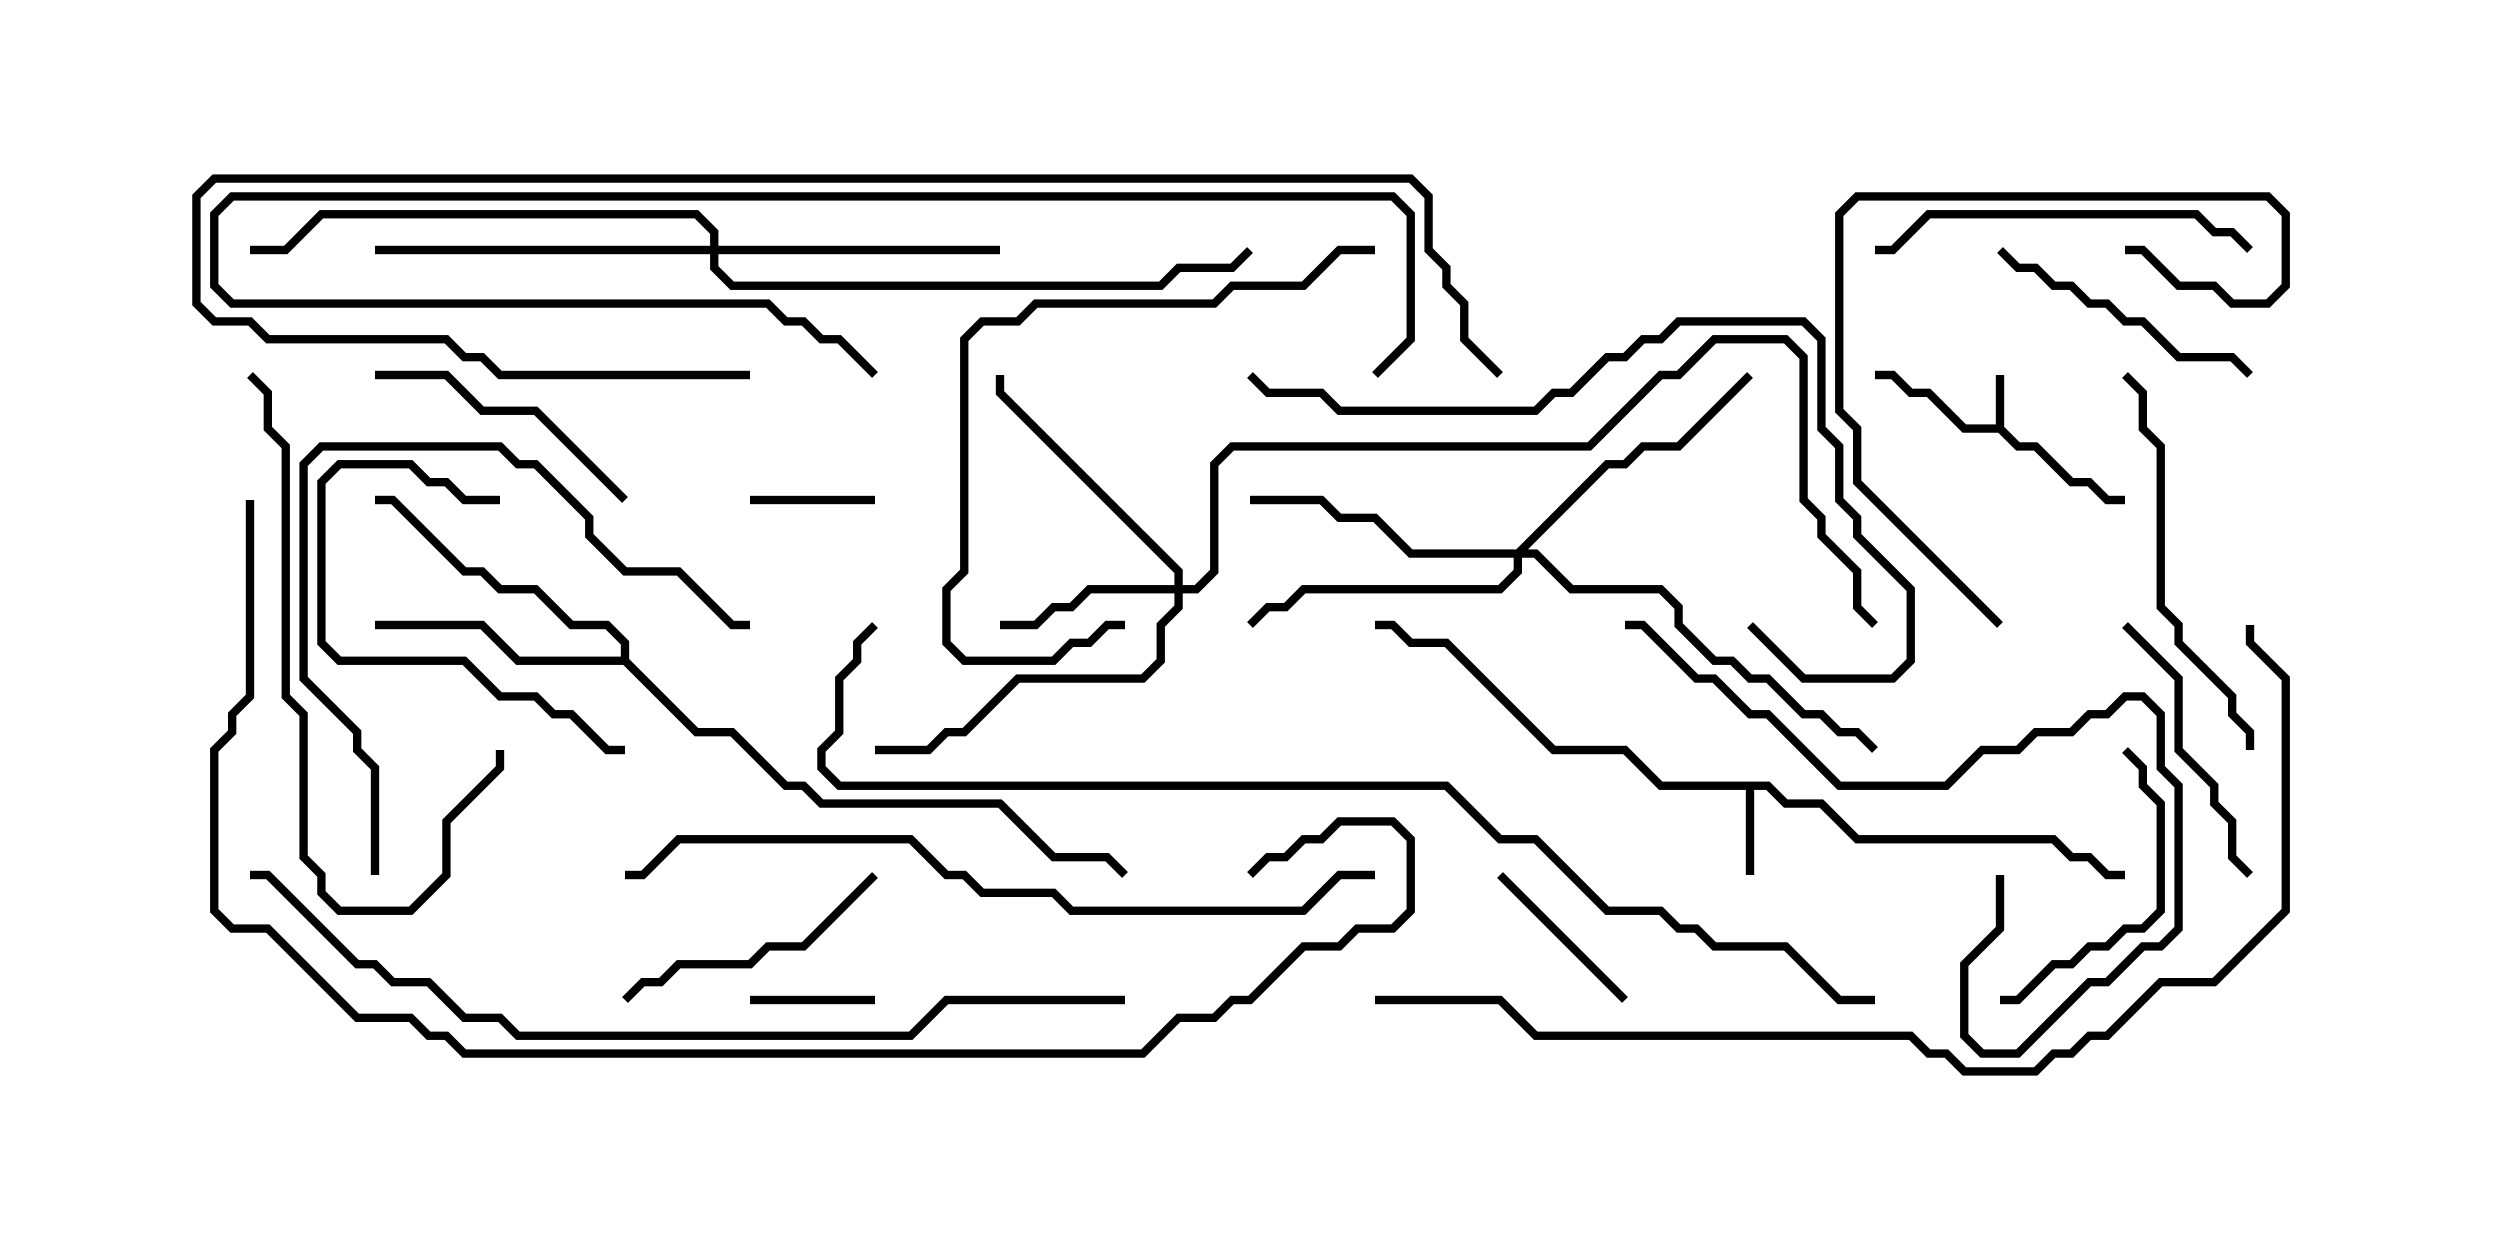 <svg version="1.1" width="30" height="15" xmlns="http://www.w3.org/2000/svg"><path d="M23.95,5.093L23.95,4.5L24.05,4.5L24.05,5.122L24.235,5.307L24.449,5.307L24.878,5.736L25.092,5.736L25.306,5.95L25.5,5.95L25.5,6.05L25.265,6.05L25.051,5.836L24.836,5.836L24.408,5.407L24.194,5.407L23.979,5.193L23.551,5.193L23.122,4.764L22.908,4.764L22.694,4.55L22.5,4.55L22.5,4.45L22.735,4.45L22.949,4.664L23.164,4.664L23.592,5.093z" stroke="none"/><path d="M21.235,9.379L21.449,9.593L21.878,9.593L22.306,10.021L24.664,10.021L24.878,10.236L25.092,10.236L25.306,10.45L25.5,10.45L25.5,10.55L25.265,10.55L25.051,10.336L24.836,10.336L24.622,10.121L22.265,10.121L21.836,9.693L21.408,9.693L21.194,9.479L21.05,9.479L21.05,10.5L20.95,10.5L20.95,9.479L19.908,9.479L19.479,9.05L18.622,9.05L17.336,7.764L16.908,7.764L16.694,7.55L16.5,7.55L16.5,7.45L16.735,7.45L16.949,7.664L17.378,7.664L18.664,8.95L19.521,8.95L19.949,9.379z" stroke="none"/><path d="M7.45,7.879L7.45,7.735L7.265,7.55L6.836,7.55L6.408,7.121L5.979,7.121L5.765,6.907L5.551,6.907L4.694,6.05L4.5,6.05L4.5,5.95L4.735,5.95L5.592,6.807L5.806,6.807L6.021,7.021L6.449,7.021L6.878,7.45L7.306,7.45L7.55,7.694L7.55,7.908L8.378,8.736L8.806,8.736L9.449,9.379L9.664,9.379L9.878,9.593L12.021,9.593L12.664,10.236L13.306,10.236L13.535,10.465L13.465,10.535L13.265,10.336L12.622,10.336L11.979,9.693L9.836,9.693L9.622,9.479L9.408,9.479L8.765,8.836L8.336,8.836L7.479,7.979L6.194,7.979L5.765,7.55L4.5,7.55L4.5,7.45L5.806,7.45L6.235,7.879z" stroke="none"/><path d="M14.093,7.021L14.093,6.878L11.95,4.735L11.95,4.5L12.05,4.5L12.05,4.694L14.193,6.836L14.193,7.021L14.336,7.021L14.521,6.836L14.521,5.551L14.765,5.307L19.051,5.307L19.908,4.45L20.122,4.45L20.551,4.021L21.449,4.021L21.693,4.265L21.693,5.979L21.907,6.194L21.907,6.408L22.336,6.836L22.336,7.265L22.535,7.465L22.465,7.535L22.236,7.306L22.236,6.878L21.807,6.449L21.807,6.235L21.593,6.021L21.593,4.306L21.408,4.121L20.592,4.121L20.164,4.55L19.949,4.55L19.092,5.407L14.806,5.407L14.621,5.592L14.621,6.878L14.378,7.121L14.193,7.121L14.193,7.306L13.979,7.521L13.979,7.949L13.735,8.193L12.235,8.193L11.592,8.836L11.378,8.836L11.164,9.05L10.5,9.05L10.5,8.95L11.122,8.95L11.336,8.736L11.551,8.736L12.194,8.093L13.694,8.093L13.879,7.908L13.879,7.479L14.093,7.265L14.093,7.121L13.092,7.121L12.878,7.336L12.664,7.336L12.449,7.55L12,7.55L12,7.45L12.408,7.45L12.622,7.236L12.836,7.236L13.051,7.021z" stroke="none"/><path d="M18.194,6.593L19.265,5.521L19.479,5.521L19.694,5.307L20.122,5.307L20.965,4.465L21.035,4.535L20.164,5.407L19.735,5.407L19.521,5.621L19.306,5.621L18.335,6.593L18.449,6.593L18.878,7.021L19.949,7.021L20.193,7.265L20.193,7.479L20.592,7.879L20.806,7.879L21.021,8.093L21.235,8.093L21.664,8.521L21.878,8.521L22.092,8.736L22.306,8.736L22.535,8.965L22.465,9.035L22.265,8.836L22.051,8.836L21.836,8.621L21.622,8.621L21.194,8.193L20.979,8.193L20.765,7.979L20.551,7.979L20.093,7.521L20.093,7.306L19.908,7.121L18.836,7.121L18.408,6.693L18.264,6.693L18.264,6.878L18.021,7.121L15.664,7.121L15.449,7.336L15.235,7.336L15.035,7.535L14.965,7.465L15.194,7.236L15.408,7.236L15.622,7.021L17.979,7.021L18.164,6.836L18.164,6.693L16.908,6.693L16.479,6.264L16.051,6.264L15.836,6.05L15,6.05L15,5.95L15.878,5.95L16.092,6.164L16.521,6.164L16.949,6.593z" stroke="none"/><path d="M8.521,2.95L8.521,2.806L8.336,2.621L3.878,2.621L3.449,3.05L3,3.05L3,2.95L3.408,2.95L3.836,2.521L8.378,2.521L8.621,2.765L8.621,2.95L12,2.95L12,3.05L8.621,3.05L8.621,3.194L8.806,3.379L13.908,3.379L14.122,3.164L14.765,3.164L14.965,2.965L15.035,3.035L14.806,3.264L14.164,3.264L13.949,3.479L8.765,3.479L8.521,3.235L8.521,3.05L4.5,3.05L4.5,2.95z" stroke="none"/><path d="M9,12.05L9,11.95L10.5,11.95L10.5,12.05z" stroke="none"/><path d="M10.5,5.95L10.5,6.05L9,6.05L9,5.95z" stroke="none"/><path d="M19.535,11.965L19.465,12.035L17.965,10.535L18.035,10.465z" stroke="none"/><path d="M25.465,9.035L25.535,8.965L25.764,9.194L25.764,9.408L25.979,9.622L25.979,10.949L25.735,11.193L25.521,11.193L25.306,11.407L25.092,11.407L24.878,11.621L24.664,11.621L24.235,12.05L24,12.05L24,11.95L24.194,11.95L24.622,11.521L24.836,11.521L25.051,11.307L25.265,11.307L25.479,11.093L25.694,11.093L25.879,10.908L25.879,9.664L25.664,9.449L25.664,9.235z" stroke="none"/><path d="M6,5.95L6,6.05L5.551,6.05L5.336,5.836L5.122,5.836L4.908,5.621L4.092,5.621L3.907,5.806L3.907,7.694L4.092,7.879L5.592,7.879L6.021,8.307L6.449,8.307L6.664,8.521L6.878,8.521L7.306,8.95L7.5,8.95L7.5,9.05L7.265,9.05L6.836,8.621L6.622,8.621L6.408,8.407L5.979,8.407L5.551,7.979L4.051,7.979L3.807,7.735L3.807,5.765L4.051,5.521L4.949,5.521L5.164,5.736L5.378,5.736L5.592,5.95z" stroke="none"/><path d="M27.035,10.465L26.965,10.535L26.736,10.306L26.736,9.878L26.521,9.664L26.521,9.449L26.093,9.021L26.093,8.164L25.465,7.535L25.535,7.465L26.193,8.122L26.193,8.979L26.621,9.408L26.621,9.622L26.836,9.836L26.836,10.265z" stroke="none"/><path d="M23.965,3.035L24.035,2.965L24.235,3.164L24.449,3.164L24.664,3.379L24.878,3.379L25.092,3.593L25.306,3.593L25.521,3.807L25.735,3.807L26.164,4.236L26.806,4.236L27.035,4.465L26.965,4.535L26.765,4.336L26.122,4.336L25.694,3.907L25.479,3.907L25.265,3.693L25.051,3.693L24.836,3.479L24.622,3.479L24.408,3.264L24.194,3.264z" stroke="none"/><path d="M7.535,5.965L7.465,6.035L6.408,4.979L5.765,4.979L5.336,4.55L4.5,4.55L4.5,4.45L5.378,4.45L5.806,4.879L6.449,4.879z" stroke="none"/><path d="M10.465,10.465L10.535,10.535L9.664,11.407L9.235,11.407L9.021,11.621L8.164,11.621L7.949,11.836L7.735,11.836L7.535,12.035L7.465,11.965L7.694,11.736L7.908,11.736L8.122,11.521L8.979,11.521L9.194,11.307L9.622,11.307z" stroke="none"/><path d="M27.035,2.965L26.965,3.035L26.765,2.836L26.551,2.836L26.336,2.621L23.164,2.621L22.735,3.05L22.5,3.05L22.5,2.95L22.694,2.95L23.122,2.521L26.378,2.521L26.592,2.736L26.806,2.736z" stroke="none"/><path d="M25.465,4.535L25.535,4.465L25.764,4.694L25.764,5.122L25.979,5.336L25.979,7.265L26.193,7.479L26.193,7.694L26.836,8.336L26.836,8.551L27.05,8.765L27.05,9L26.95,9L26.95,8.806L26.736,8.592L26.736,8.378L26.093,7.735L26.093,7.521L25.879,7.306L25.879,5.378L25.664,5.164L25.664,4.735z" stroke="none"/><path d="M24.035,7.465L23.965,7.535L22.236,5.806L22.236,5.164L22.021,4.949L22.021,2.551L22.265,2.307L27.235,2.307L27.479,2.551L27.479,3.449L27.235,3.693L26.765,3.693L26.551,3.479L26.122,3.479L25.694,3.05L25.5,3.05L25.5,2.95L25.735,2.95L26.164,3.379L26.592,3.379L26.806,3.593L27.194,3.593L27.379,3.408L27.379,2.592L27.194,2.407L22.306,2.407L22.121,2.592L22.121,4.908L22.336,5.122L22.336,5.765z" stroke="none"/><path d="M16.5,2.95L16.5,3.05L16.092,3.05L15.664,3.479L14.806,3.479L14.592,3.693L12.449,3.693L12.235,3.907L11.806,3.907L11.621,4.092L11.621,6.878L11.407,7.092L11.407,7.694L11.592,7.879L12.622,7.879L12.836,7.664L13.051,7.664L13.265,7.45L13.5,7.45L13.5,7.55L13.306,7.55L13.092,7.764L12.878,7.764L12.664,7.979L11.551,7.979L11.307,7.735L11.307,7.051L11.521,6.836L11.521,4.051L11.765,3.807L12.194,3.807L12.408,3.593L14.551,3.593L14.765,3.379L15.622,3.379L16.051,2.95z" stroke="none"/><path d="M23.95,10.5L24.05,10.5L24.05,11.164L23.621,11.592L23.621,12.408L23.806,12.593L24.194,12.593L25.051,11.736L25.265,11.736L25.694,11.307L25.908,11.307L26.093,11.122L26.093,9.449L25.879,9.235L25.879,8.592L25.694,8.407L25.521,8.407L25.306,8.621L25.092,8.621L24.878,8.836L24.449,8.836L24.235,9.05L23.806,9.05L23.378,9.479L22.051,9.479L21.194,8.621L20.979,8.621L20.551,8.193L20.336,8.193L19.694,7.55L19.5,7.55L19.5,7.45L19.735,7.45L20.378,8.093L20.592,8.093L21.021,8.521L21.235,8.521L22.092,9.379L23.336,9.379L23.765,8.95L24.194,8.95L24.408,8.736L24.836,8.736L25.051,8.521L25.265,8.521L25.479,8.307L25.735,8.307L25.979,8.551L25.979,9.194L26.193,9.408L26.193,11.164L25.949,11.407L25.735,11.407L25.306,11.836L25.092,11.836L24.235,12.693L23.765,12.693L23.521,12.449L23.521,11.551L23.95,11.122z" stroke="none"/><path d="M4.55,10.5L4.45,10.5L4.45,9.235L4.236,9.021L4.236,8.806L3.593,8.164L3.593,5.551L3.836,5.307L6.021,5.307L6.235,5.521L6.449,5.521L7.121,6.194L7.121,6.408L7.521,6.807L8.164,6.807L8.806,7.45L9,7.45L9,7.55L8.765,7.55L8.122,6.907L7.479,6.907L7.021,6.449L7.021,6.235L6.408,5.621L6.194,5.621L5.979,5.407L3.878,5.407L3.693,5.592L3.693,8.122L4.336,8.765L4.336,8.979L4.55,9.194z" stroke="none"/><path d="M5.95,9L6.05,9L6.05,9.235L5.407,9.878L5.407,10.521L4.949,10.979L4.051,10.979L3.807,10.735L3.807,10.521L3.593,10.306L3.593,8.592L3.379,8.378L3.379,5.378L3.164,5.164L3.164,4.735L2.965,4.535L3.035,4.465L3.264,4.694L3.264,5.122L3.479,5.336L3.479,8.336L3.693,8.551L3.693,10.265L3.907,10.479L3.907,10.694L4.092,10.879L4.908,10.879L5.307,10.479L5.307,9.836L5.95,9.194z" stroke="none"/><path d="M16.535,4.535L16.465,4.465L16.879,4.051L16.879,2.592L16.694,2.407L2.806,2.407L2.621,2.592L2.621,3.408L2.806,3.593L9.235,3.593L9.449,3.807L9.664,3.807L9.878,4.021L10.092,4.021L10.535,4.465L10.465,4.535L10.051,4.121L9.836,4.121L9.622,3.907L9.408,3.907L9.194,3.693L2.765,3.693L2.521,3.449L2.521,2.551L2.765,2.307L16.735,2.307L16.979,2.551L16.979,4.092z" stroke="none"/><path d="M20.965,7.535L21.035,7.465L21.664,8.093L22.694,8.093L22.879,7.908L22.879,7.092L22.236,6.449L22.236,6.235L22.021,6.021L22.021,5.378L21.807,5.164L21.807,4.092L21.622,3.907L20.164,3.907L19.949,4.121L19.735,4.121L19.521,4.336L19.306,4.336L18.878,4.764L18.664,4.764L18.449,4.979L16.051,4.979L15.836,4.764L15.194,4.764L14.965,4.535L15.035,4.465L15.235,4.664L15.878,4.664L16.092,4.879L18.408,4.879L18.622,4.664L18.836,4.664L19.265,4.236L19.479,4.236L19.694,4.021L19.908,4.021L20.122,3.807L21.664,3.807L21.907,4.051L21.907,5.122L22.121,5.336L22.121,5.979L22.336,6.194L22.336,6.408L22.979,7.051L22.979,7.949L22.735,8.193L21.622,8.193z" stroke="none"/><path d="M9,4.45L9,4.55L5.979,4.55L5.765,4.336L5.551,4.336L5.336,4.121L3.194,4.121L2.979,3.907L2.551,3.907L2.307,3.664L2.307,2.336L2.551,2.093L16.949,2.093L17.193,2.336L17.193,2.979L17.407,3.194L17.407,3.408L17.621,3.622L17.621,4.051L18.035,4.465L17.965,4.535L17.521,4.092L17.521,3.664L17.307,3.449L17.307,3.235L17.093,3.021L17.093,2.378L16.908,2.193L2.592,2.193L2.407,2.378L2.407,3.622L2.592,3.807L3.021,3.807L3.235,4.021L5.378,4.021L5.592,4.236L5.806,4.236L6.021,4.45z" stroke="none"/><path d="M16.5,10.45L16.5,10.55L16.092,10.55L15.664,10.979L12.836,10.979L12.622,10.764L11.765,10.764L11.551,10.55L11.336,10.55L10.908,10.121L8.164,10.121L7.735,10.55L7.5,10.55L7.5,10.45L7.694,10.45L8.122,10.021L10.949,10.021L11.378,10.45L11.592,10.45L11.806,10.664L12.664,10.664L12.878,10.879L15.622,10.879L16.051,10.45z" stroke="none"/><path d="M13.5,11.95L13.5,12.05L11.378,12.05L10.949,12.479L6.194,12.479L5.979,12.264L5.551,12.264L5.122,11.836L4.694,11.836L4.479,11.621L4.265,11.621L3.194,10.55L3,10.55L3,10.45L3.235,10.45L4.306,11.521L4.521,11.521L4.735,11.736L5.164,11.736L5.592,12.164L6.021,12.164L6.235,12.379L10.908,12.379L11.336,11.95z" stroke="none"/><path d="M16.5,12.05L16.5,11.95L18.021,11.95L18.449,12.379L22.949,12.379L23.164,12.593L23.378,12.593L23.592,12.807L24.408,12.807L24.622,12.593L24.836,12.593L25.051,12.379L25.265,12.379L25.908,11.736L26.551,11.736L27.379,10.908L27.379,8.164L26.95,7.735L26.95,7.5L27.05,7.5L27.05,7.694L27.479,8.122L27.479,10.949L26.592,11.836L25.949,11.836L25.306,12.479L25.092,12.479L24.878,12.693L24.664,12.693L24.449,12.907L23.551,12.907L23.336,12.693L23.122,12.693L22.908,12.479L18.408,12.479L17.979,12.05z" stroke="none"/><path d="M2.95,6L3.05,6L3.05,8.378L2.836,8.592L2.836,8.806L2.621,9.021L2.621,10.908L2.806,11.093L3.235,11.093L4.306,12.164L4.949,12.164L5.164,12.379L5.378,12.379L5.592,12.593L13.694,12.593L14.122,12.164L14.551,12.164L14.765,11.95L14.979,11.95L15.622,11.307L16.051,11.307L16.265,11.093L16.694,11.093L16.879,10.908L16.879,10.092L16.694,9.907L16.092,9.907L15.878,10.121L15.664,10.121L15.449,10.336L15.235,10.336L15.035,10.535L14.965,10.465L15.194,10.236L15.408,10.236L15.622,10.021L15.836,10.021L16.051,9.807L16.735,9.807L16.979,10.051L16.979,10.949L16.735,11.193L16.306,11.193L16.092,11.407L15.664,11.407L15.021,12.05L14.806,12.05L14.592,12.264L14.164,12.264L13.735,12.693L5.551,12.693L5.336,12.479L5.122,12.479L4.908,12.264L4.265,12.264L3.194,11.193L2.765,11.193L2.521,10.949L2.521,8.979L2.736,8.765L2.736,8.551L2.95,8.336z" stroke="none"/><path d="M10.465,7.465L10.535,7.535L10.336,7.735L10.336,7.949L10.121,8.164L10.121,8.806L9.907,9.021L9.907,9.194L10.092,9.379L17.378,9.379L18.021,10.021L18.449,10.021L19.306,10.879L19.949,10.879L20.164,11.093L20.378,11.093L20.592,11.307L21.449,11.307L22.092,11.95L22.5,11.95L22.5,12.05L22.051,12.05L21.408,11.407L20.551,11.407L20.336,11.193L20.122,11.193L19.908,10.979L19.265,10.979L18.408,10.121L17.979,10.121L17.336,9.479L10.051,9.479L9.807,9.235L9.807,8.979L10.021,8.765L10.021,8.122L10.236,7.908L10.236,7.694z" stroke="none"/></svg>